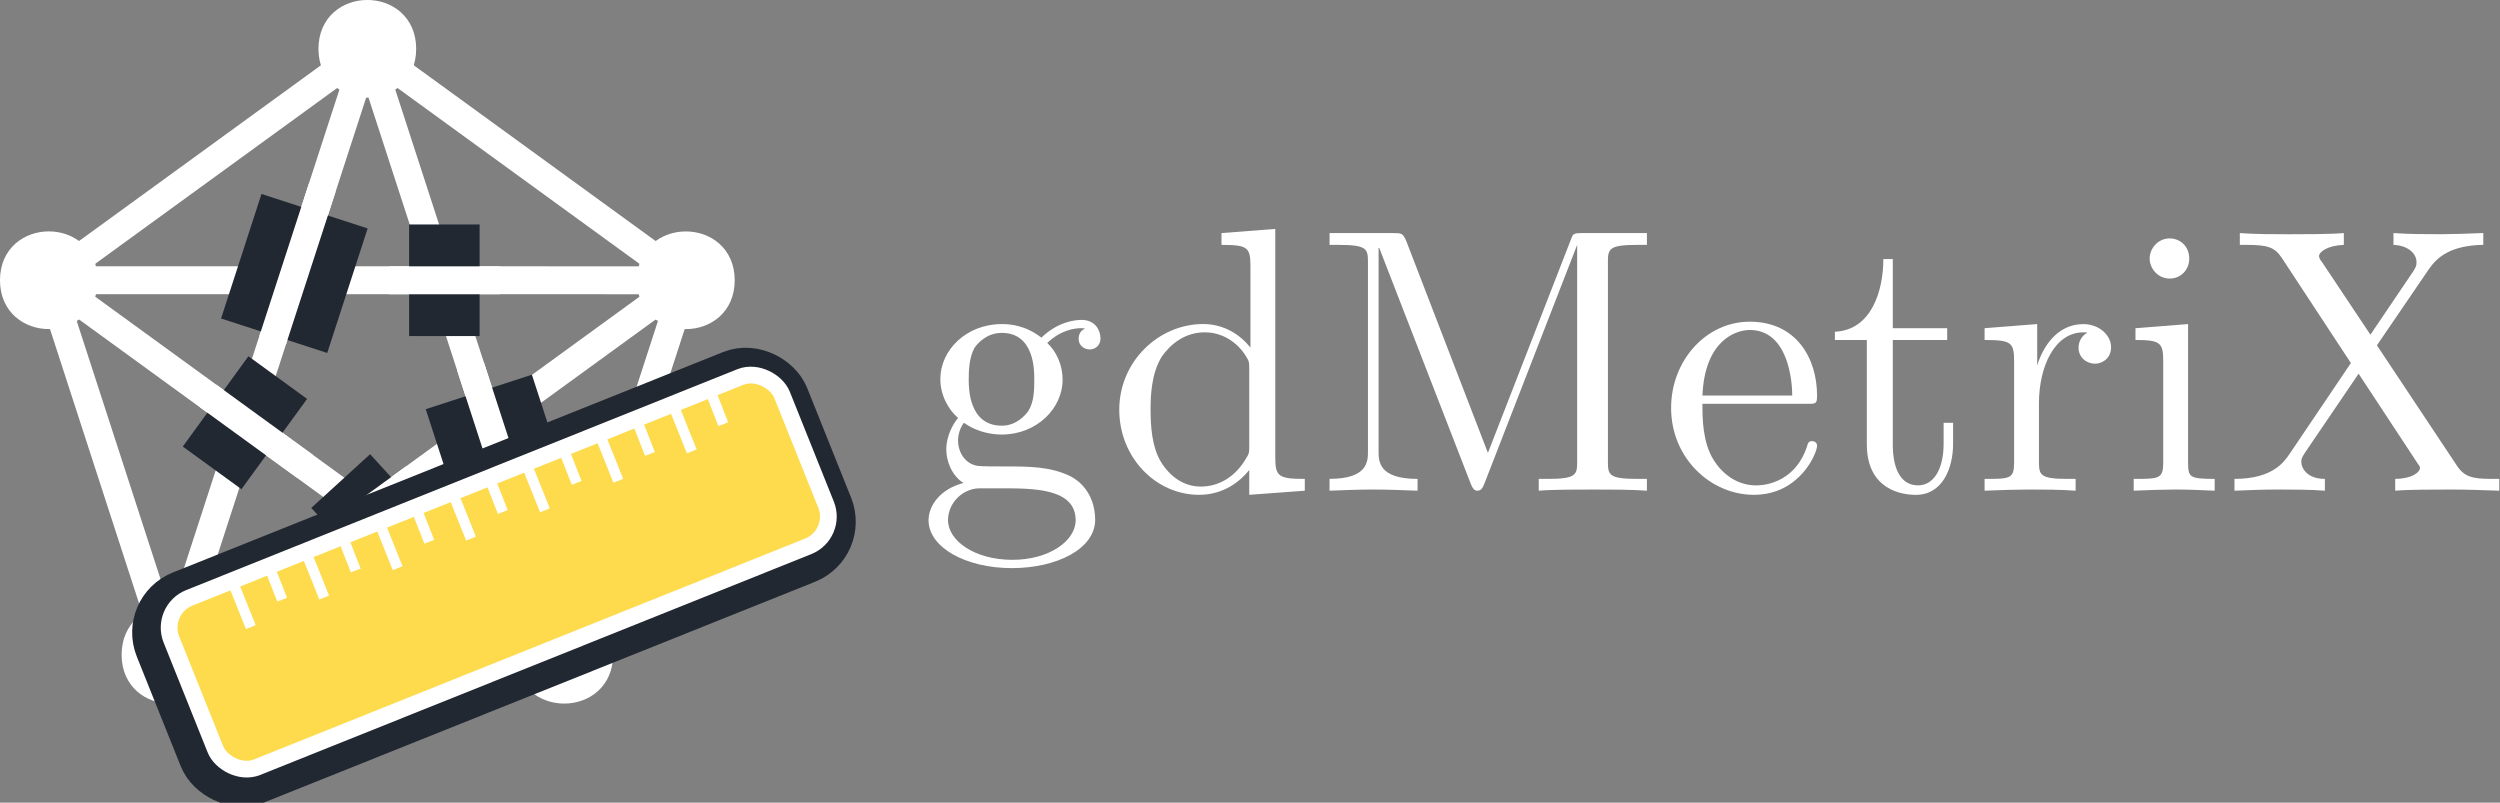 <?xml version="1.0" encoding="UTF-8" standalone="no"?>
<!-- Created with Inkscape (http://www.inkscape.org/) -->

<svg
   width="63.197mm"
   height="20.29mm"
   viewBox="0 0 63.197 20.29"
   version="1.1"
   id="svg1"
   xml:space="preserve"
   sodipodi:docname="g16.svg"
   inkscape:version="1.3.2 (091e20e, 2023-11-25, custom)"
   xmlns:inkscape="http://www.inkscape.org/namespaces/inkscape"
   xmlns:sodipodi="http://sodipodi.sourceforge.net/DTD/sodipodi-0.dtd"
   xmlns:xlink="http://www.w3.org/1999/xlink"
   xmlns="http://www.w3.org/2000/svg"
   xmlns:svg="http://www.w3.org/2000/svg"><rect x="0" y="0" width="63.197" height="20.29" fill="#808080" stroke="none"/><sodipodi:namedview
     id="namedview1"
     pagecolor="#ffffff"
     bordercolor="#666666"
     borderopacity="1.0"
     inkscape:showpageshadow="2"
     inkscape:pageopacity="0.0"
     inkscape:pagecheckerboard="0"
     inkscape:deskcolor="#d1d1d1"
     inkscape:document-units="mm"
     inkscape:zoom="3.6486734"
     inkscape:cx="142.10644"
     inkscape:cy="32.751629"
     inkscape:window-width="2560"
     inkscape:window-height="1377"
     inkscape:window-x="1912"
     inkscape:window-y="-3"
     inkscape:window-maximized="1"
     inkscape:current-layer="layer1" /><defs
     id="defs1"><g
       id="g9"><symbol
         overflow="visible"
         id="glyph0-0-2"><path
           style="stroke:none"
           d=""
           id="path1-8" /></symbol><symbol
         overflow="visible"
         id="glyph0-1-1"><path
           style="stroke:none"
           d="m 2.219,-1.719 c -0.875,0 -0.875,-1 -0.875,-1.219 0,-0.266 0.016,-0.594 0.156,-0.844 0.078,-0.109 0.312,-0.391 0.719,-0.391 0.859,0 0.859,0.984 0.859,1.219 0,0.266 0,0.594 -0.156,0.844 C 2.844,-2 2.609,-1.719 2.219,-1.719 Z M 1.062,-1.328 c 0,-0.031 0,-0.266 0.156,-0.469 0.391,0.281 0.812,0.312 1,0.312 0.922,0 1.609,-0.688 1.609,-1.453 0,-0.375 -0.156,-0.734 -0.406,-0.969 C 3.781,-4.25 4.141,-4.297 4.312,-4.297 c 0.031,0 0.078,0 0.109,0.016 C 4.312,-4.25 4.25,-4.141 4.25,-4.016 c 0,0.172 0.141,0.281 0.297,0.281 0.094,0 0.281,-0.062 0.281,-0.297 0,-0.172 -0.109,-0.484 -0.5,-0.484 -0.203,0 -0.641,0.062 -1.062,0.469 C 2.844,-4.375 2.438,-4.406 2.219,-4.406 c -0.938,0 -1.625,0.688 -1.625,1.453 0,0.438 0.219,0.812 0.469,1.031 -0.125,0.141 -0.312,0.469 -0.312,0.828 0,0.312 0.141,0.688 0.453,0.891 -0.609,0.156 -0.922,0.594 -0.922,0.984 0,0.719 0.984,1.266 2.203,1.266 1.172,0 2.203,-0.5 2.203,-1.281 0,-0.344 -0.125,-0.859 -0.641,-1.141 -0.531,-0.266 -1.109,-0.266 -1.719,-0.266 -0.25,0 -0.672,0 -0.75,-0.016 C 1.266,-0.703 1.062,-1 1.062,-1.328 Z M 2.5,1.828 c -1.016,0 -1.703,-0.516 -1.703,-1.047 0,-0.453 0.375,-0.828 0.812,-0.844 h 0.594 c 0.859,0 1.969,0 1.969,0.844 0,0.547 -0.703,1.047 -1.672,1.047 z m 0,0"
           id="path2-7" /></symbol><symbol
         overflow="visible"
         id="glyph0-2-0"><path
           style="stroke:none"
           d="m 3.781,-0.547 v 0.656 L 5.25,0 v -0.312 c -0.688,0 -0.781,-0.062 -0.781,-0.562 V -6.922 L 3.047,-6.812 V -6.5 c 0.688,0 0.766,0.062 0.766,0.562 v 2.156 c -0.281,-0.359 -0.719,-0.625 -1.25,-0.625 -1.172,0 -2.219,0.984 -2.219,2.266 0,1.266 0.969,2.25 2.109,2.25 0.641,0 1.078,-0.344 1.328,-0.656 z m 0,-2.672 v 2.047 c 0,0.172 0,0.188 -0.109,0.359 C 3.375,-0.328 2.938,-0.109 2.5,-0.109 2.047,-0.109 1.688,-0.375 1.453,-0.75 1.203,-1.156 1.172,-1.719 1.172,-2.141 1.172,-2.5 1.188,-3.094 1.469,-3.547 1.688,-3.859 2.062,-4.188 2.609,-4.188 c 0.344,0 0.766,0.156 1.062,0.594 0.109,0.172 0.109,0.188 0.109,0.375 z m 0,0"
           id="path3-2" /></symbol><symbol
         overflow="visible"
         id="glyph0-3-6"><path
           style="stroke:none"
           d="M 2.406,-6.594 C 2.312,-6.812 2.281,-6.812 2.047,-6.812 H 0.375 V -6.5 h 0.234 c 0.766,0 0.781,0.109 0.781,0.469 v 4.984 c 0,0.266 0,0.734 -1.016,0.734 V 0 c 0.344,-0.016 0.828,-0.031 1.156,-0.031 0.328,0 0.828,0.016 1.172,0.031 v -0.312 c -1.031,0 -1.031,-0.469 -1.031,-0.734 v -5.375 H 1.688 L 4.094,-0.219 C 4.141,-0.094 4.188,0 4.281,0 4.391,0 4.422,-0.078 4.469,-0.188 L 6.922,-6.5 v 5.719 c 0,0.359 -0.016,0.469 -0.781,0.469 H 5.906 V 0 c 0.359,-0.031 1.047,-0.031 1.438,-0.031 0.375,0 1.047,0 1.422,0.031 v -0.312 h -0.25 c -0.766,0 -0.781,-0.109 -0.781,-0.469 v -5.25 C 7.734,-6.391 7.75,-6.5 8.516,-6.5 h 0.25 v -0.312 h -1.688 C 6.812,-6.812 6.812,-6.797 6.75,-6.625 L 4.562,-1 Z m 0,0"
           id="path4-4" /></symbol><symbol
         overflow="visible"
         id="glyph0-4-4"><path
           style="stroke:none"
           d="M 1.109,-2.516 C 1.172,-4 2.016,-4.25 2.359,-4.25 c 1.016,0 1.125,1.344 1.125,1.734 z m 0,0.219 h 2.781 c 0.219,0 0.25,0 0.25,-0.219 0,-0.984 -0.547,-1.953 -1.781,-1.953 -1.156,0 -2.078,1.031 -2.078,2.281 0,1.328 1.047,2.297 2.188,2.297 C 3.688,0.109 4.141,-1 4.141,-1.188 4.141,-1.281 4.062,-1.312 4,-1.312 c -0.078,0 -0.109,0.062 -0.125,0.141 -0.344,1.031 -1.25,1.031 -1.344,1.031 -0.5,0 -0.891,-0.297 -1.125,-0.672 -0.297,-0.469 -0.297,-1.125 -0.297,-1.484 z m 0,0"
           id="path5-8" /></symbol><symbol
         overflow="visible"
         id="glyph0-5-9"><path
           style="stroke:none"
           d="m 1.719,-3.984 h 1.438 v -0.312 H 1.719 V -6.125 h -0.25 c 0,0.812 -0.297,1.875 -1.281,1.922 v 0.219 h 0.844 v 2.75 c 0,1.219 0.938,1.344 1.297,1.344 0.703,0 0.984,-0.703 0.984,-1.344 v -0.562 h -0.25 V -1.25 c 0,0.734 -0.297,1.109 -0.672,1.109 -0.672,0 -0.672,-0.906 -0.672,-1.078 z m 0,0"
           id="path6-5" /></symbol><symbol
         overflow="visible"
         id="glyph0-6-4"><path
           style="stroke:none"
           d="M 1.672,-3.312 V -4.406 L 0.281,-4.297 v 0.312 c 0.703,0 0.781,0.062 0.781,0.562 V -0.75 c 0,0.438 -0.109,0.438 -0.781,0.438 V 0 c 0.391,-0.016 0.859,-0.031 1.141,-0.031 0.391,0 0.859,0 1.266,0.031 V -0.312 H 2.469 c -0.734,0 -0.75,-0.109 -0.75,-0.469 V -2.312 c 0,-0.984 0.422,-1.875 1.172,-1.875 0.062,0 0.094,0 0.109,0.016 -0.031,0 -0.234,0.125 -0.234,0.391 0,0.266 0.219,0.422 0.438,0.422 0.172,0 0.422,-0.125 0.422,-0.438 0,-0.312 -0.312,-0.609 -0.734,-0.609 -0.734,0 -1.094,0.672 -1.219,1.094 z m 0,0"
           id="path7-1" /></symbol><symbol
         overflow="visible"
         id="glyph0-7-2"><path
           style="stroke:none"
           d="M 1.766,-4.406 0.375,-4.297 v 0.312 c 0.641,0 0.734,0.062 0.734,0.547 V -0.75 c 0,0.438 -0.109,0.438 -0.781,0.438 V 0 C 0.641,-0.016 1.188,-0.031 1.422,-0.031 1.781,-0.031 2.125,-0.016 2.469,0 v -0.312 c -0.672,0 -0.703,-0.047 -0.703,-0.438 z m 0.031,-1.734 c 0,-0.312 -0.234,-0.531 -0.516,-0.531 -0.312,0 -0.531,0.266 -0.531,0.531 0,0.266 0.219,0.531 0.531,0.531 0.281,0 0.516,-0.219 0.516,-0.531 z m 0,0"
           id="path8-2" /></symbol><symbol
         overflow="visible"
         id="glyph0-8"><path
           style="stroke:none"
           d="m 4,-3.844 1.375,-2.016 c 0.219,-0.312 0.562,-0.625 1.438,-0.641 v -0.312 c -0.375,0.016 -0.844,0.031 -1.094,0.031 -0.406,0 -0.891,0 -1.281,-0.031 V -6.5 c 0.391,0.016 0.609,0.234 0.609,0.453 0,0.109 -0.016,0.125 -0.078,0.234 L 3.828,-4.125 2.547,-6.047 C 2.516,-6.078 2.469,-6.156 2.469,-6.203 2.469,-6.312 2.688,-6.484 3.125,-6.5 v -0.312 c -0.359,0.031 -1.078,0.031 -1.453,0.031 -0.312,0 -0.938,0 -1.297,-0.031 V -6.5 h 0.188 c 0.547,0 0.734,0.062 0.922,0.344 L 3.312,-3.375 1.688,-0.969 C 1.547,-0.766 1.25,-0.312 0.234,-0.312 V 0 c 0.359,-0.016 0.781,-0.031 1.109,-0.031 0.375,0 0.922,0 1.281,0.031 V -0.312 C 2.156,-0.312 2,-0.594 2,-0.766 2,-0.859 2.031,-0.891 2.094,-1 l 1.422,-2.094 1.562,2.375 c 0.031,0.047 0.062,0.078 0.062,0.109 0,0.125 -0.219,0.297 -0.656,0.297 V 0 C 4.828,-0.031 5.562,-0.031 5.938,-0.031 c 0.422,0 0.875,0.016 1.297,0.031 v -0.312 h -0.188 c -0.516,0 -0.734,-0.047 -0.938,-0.359 z m 0,0"
           id="path9" /></symbol></g></defs><g
     inkscape:label="Ebene 1"
     inkscape:groupmode="layer"
     id="layer1"
     transform="translate(-9.587,-9.513)"><path
       style="fill:none;fill-opacity:1;fill-rule:evenodd;stroke:#000000;stroke-width:0.353;stroke-opacity:1"
       d="m 19.508,10.747 c 0,-0.846 -1.271,-0.846 -1.271,0 0,0.846 1.271,0.846 1.271,0 z m 0,0"
       id="path18" /><path
       style="fill:none;fill-opacity:1;fill-rule:evenodd;stroke:#000000;stroke-width:0.353;stroke-opacity:1"
       d="m 27.56,16.598 c 0,-0.847 -1.271,-0.847 -1.271,0 0,0.846 1.271,0.846 1.271,0 z m 0,0"
       id="path19" /><path
       style="fill:none;fill-opacity:1;fill-rule:evenodd;stroke:#000000;stroke-width:0.353;stroke-opacity:1"
       d="m 24.485,26.064 c 0,-0.847 -1.271,-0.847 -1.271,0 0,0.846 1.271,0.846 1.271,0 z m 0,0"
       id="path20" /><path
       style="fill:none;fill-opacity:1;fill-rule:evenodd;stroke:#000000;stroke-width:0.353;stroke-opacity:1"
       d="m 14.531,26.064 c 0,-0.847 -1.269,-0.847 -1.269,0 0,0.846 1.269,0.846 1.269,0 z m 0,0"
       id="path21" /><path
       style="fill:#ffffff;fill-opacity:1;fill-rule:evenodd;stroke:#ffffff;stroke-width:0.353;stroke-opacity:1"
       d="m 11.88,16.597 c 0,-1.411 -2.117,-1.411 -2.117,0 0,1.411 2.117,1.411 2.117,0 z m 0,0"
       id="path22" /><path
       style="fill:#ffffff;fill-opacity:1;fill-rule:evenodd;stroke:#ffffff;stroke-width:0.353;stroke-opacity:1"
       d="m 19.931,10.747 c 0,-1.411 -2.117,-1.411 -2.117,0 0,1.411 2.117,1.411 2.117,0 z m 0,0"
       id="path23" /><path
       style="fill:#ffffff;fill-opacity:1;fill-rule:evenodd;stroke:#ffffff;stroke-width:0.353;stroke-opacity:1"
       d="m 27.983,16.598 c 0,-1.411 -2.117,-1.411 -2.117,0 0,1.411 2.117,1.411 2.117,0 z m 0,0"
       id="path24" /><path
       style="fill:#ffffff;fill-opacity:1;fill-rule:evenodd;stroke:#ffffff;stroke-width:0.353;stroke-opacity:1"
       d="m 24.908,26.064 c 0,-1.411 -2.117,-1.411 -2.117,0 0,1.411 2.117,1.411 2.117,0 z m 0,0"
       id="path25" /><path
       style="fill:#ffffff;fill-opacity:1;fill-rule:evenodd;stroke:#ffffff;stroke-width:0.353;stroke-opacity:1"
       d="m 14.955,26.064 c 0,-1.411 -2.117,-1.411 -2.117,0 0,1.411 2.117,1.411 2.117,0 z m 0,0"
       id="path26" /><path
       style="fill:none;fill-opacity:1;stroke:#ffffff;stroke-width:0.706;stroke-linecap:butt;stroke-linejoin:round;stroke-miterlimit:10;stroke-opacity:1"
       d="m 10.821,16.597 8.052,-5.85 8.052,5.851 -3.076,9.466 h -9.954 l -3.074,-9.467 16.104,0.001 -13.028,9.466 4.976,-15.317 4.976,15.317 -13.028,-9.467"
       id="path27" /><path
       style="fill:none;fill-opacity:1;stroke:#222832;stroke-width:2.822;stroke-linecap:butt;stroke-linejoin:round;stroke-miterlimit:10;stroke-opacity:1"
       d="M 17.539,14.852 16.517,18"
       id="path28" /><path
       style="fill:none;fill-opacity:1;stroke:#222832;stroke-width:2.822;stroke-linecap:butt;stroke-linejoin:round;stroke-miterlimit:10;stroke-opacity:1"
       d="m 15.037,19.66 1.483,1.078"
       id="path29" /><path
       style="fill:none;fill-opacity:1;stroke:#222832;stroke-width:2.822;stroke-linecap:butt;stroke-linejoin:round;stroke-miterlimit:10;stroke-opacity:1"
       d="m 18.407,23.394 1.487,-1.358"
       id="path30" /><path
       style="fill:none;fill-opacity:1;stroke:#222832;stroke-width:2.822;stroke-linecap:butt;stroke-linejoin:round;stroke-miterlimit:10;stroke-opacity:1"
       d="M 22.219,21.047 21.691,19.421"
       id="path31" /><path
       style="fill:none;fill-opacity:1;stroke:#222832;stroke-width:2.822;stroke-linecap:butt;stroke-linejoin:round;stroke-miterlimit:10;stroke-opacity:1"
       d="M 21.711,16.598 H 19.929"
       id="path32" /><path
       style="fill:none;fill-opacity:1;stroke:#ffffff;stroke-width:0.706;stroke-linecap:butt;stroke-linejoin:round;stroke-miterlimit:10;stroke-opacity:1"
       d="m 17.687,23.311 2.365,-1.72"
       id="path33" /><path
       style="fill:none;fill-opacity:1;stroke:#ffffff;stroke-width:0.706;stroke-linecap:butt;stroke-linejoin:round;stroke-miterlimit:10;stroke-opacity:1"
       d="m 17.736,14.246 -1.26,3.878"
       id="path34" /><path
       style="fill:none;fill-opacity:1;stroke:#ffffff;stroke-width:0.706;stroke-linecap:butt;stroke-linejoin:round;stroke-miterlimit:10;stroke-opacity:1"
       d="M 22.365,21.495 21.479,18.767"
       id="path35" /><path
       style="fill:none;fill-opacity:1;stroke:#ffffff;stroke-width:0.706;stroke-linecap:butt;stroke-linejoin:round;stroke-miterlimit:10;stroke-opacity:1"
       d="M 22.218,16.598 H 19.424"
       id="path36" /><path
       style="fill:none;fill-opacity:1;stroke:#000000;stroke-width:0.706;stroke-linecap:butt;stroke-linejoin:round;stroke-miterlimit:10;stroke-dasharray:1.411;stroke-opacity:1"
       d="m 16.915,16.775 z m 0,0"
       id="path37" /><path
       style="fill:none;fill-opacity:1;stroke:#ffffff;stroke-width:0.706;stroke-linecap:butt;stroke-linejoin:round;stroke-miterlimit:10;stroke-opacity:1"
       d="m 14.851,19.525 2.453,1.782"
       id="path38" /><g
       style="fill:#000000;fill-opacity:1"
       id="g44"
       transform="matrix(0.353,0,0,0.353,11.949,9.46)" /><g
       id="g39-1"
       transform="matrix(0.327,-0.131,0.131,0.327,-55.241,95.84)"
       style="stroke:#222832;stroke-width:4.686;stroke-dasharray:none;stroke-opacity:1"><rect
         style="fill:#fddb4d;fill-opacity:1;fill-rule:evenodd;stroke:#222832;stroke-width:4.686;stroke-linecap:round;stroke-linejoin:miter;stroke-dasharray:none;stroke-dashoffset:0;stroke-opacity:1"
         id="rect1-1"
         width="47.138"
         height="13.071"
         x="255.902"
         y="-113.958"
         ry="2.296" /><path
         style="fill:none;stroke:#222832;stroke-width:4.686;stroke-linecap:butt;stroke-linejoin:miter;stroke-dasharray:none;stroke-opacity:1"
         d="m 261.511,-113.663 v 3.289"
         id="path39-45" /><path
         style="fill:none;stroke:#222832;stroke-width:4.686;stroke-linecap:butt;stroke-linejoin:miter;stroke-dasharray:none;stroke-opacity:1"
         d="m 264.346,-113.664 v 3.289"
         id="path39-6-3" /><path
         style="fill:none;stroke:#222832;stroke-width:4.686;stroke-linecap:butt;stroke-linejoin:miter;stroke-dasharray:none;stroke-opacity:1"
         d="m 267.181,-113.673 v 3.289"
         id="path39-60-2"
         inkscape:transform-center-x="1.1130429"
         inkscape:transform-center-y="0.065907098" /><path
         style="fill:none;stroke:#222832;stroke-width:4.686;stroke-linecap:butt;stroke-linejoin:miter;stroke-dasharray:none;stroke-opacity:1"
         d="m 270.015,-113.674 v 3.289"
         id="path39-6-0-2"
         inkscape:transform-center-x="0.11304135"
         inkscape:transform-center-y="0.06545907" /><path
         style="fill:none;stroke:#222832;stroke-width:4.686;stroke-linecap:butt;stroke-linejoin:miter;stroke-dasharray:none;stroke-opacity:1"
         d="m 272.85,-113.668 v 3.289"
         id="path39-0-2" /><path
         style="fill:none;stroke:#222832;stroke-width:4.686;stroke-linecap:butt;stroke-linejoin:miter;stroke-dasharray:none;stroke-opacity:1"
         d="M 275.685,-113.669 V -110.38"
         id="path39-6-8-4" /><path
         style="fill:none;stroke:#222832;stroke-width:4.686;stroke-linecap:butt;stroke-linejoin:miter;stroke-dasharray:none;stroke-opacity:1"
         d="m 278.519,-113.678 v 3.289"
         id="path39-60-5-16"
         inkscape:transform-center-x="1.1130429"
         inkscape:transform-center-y="0.065907098" /><path
         style="fill:none;stroke:#222832;stroke-width:4.686;stroke-linecap:butt;stroke-linejoin:miter;stroke-dasharray:none;stroke-opacity:1"
         d="m 281.354,-113.68 v 3.289"
         id="path39-6-0-7-2"
         inkscape:transform-center-x="0.11304135"
         inkscape:transform-center-y="0.06545907" /><path
         style="fill:none;stroke:#222832;stroke-width:4.686;stroke-linecap:butt;stroke-linejoin:miter;stroke-dasharray:none;stroke-opacity:1"
         d="m 281.354,-113.59 v 3.289"
         id="path39-4-4" /><path
         style="fill:none;stroke:#222832;stroke-width:4.686;stroke-linecap:butt;stroke-linejoin:miter;stroke-dasharray:none;stroke-opacity:1"
         d="m 284.189,-113.592 v 3.289"
         id="path39-6-82-7" /><path
         style="fill:none;stroke:#222832;stroke-width:4.686;stroke-linecap:butt;stroke-linejoin:miter;stroke-dasharray:none;stroke-opacity:1"
         d="m 287.023,-113.601 v 3.289"
         id="path39-60-6-7"
         inkscape:transform-center-x="1.1130429"
         inkscape:transform-center-y="0.065907098" /><path
         style="fill:none;stroke:#222832;stroke-width:4.686;stroke-linecap:butt;stroke-linejoin:miter;stroke-dasharray:none;stroke-opacity:1"
         d="m 289.858,-113.602 v 3.289"
         id="path39-6-0-1-8"
         inkscape:transform-center-x="0.11304135"
         inkscape:transform-center-y="0.06545907" /><path
         style="fill:none;stroke:#222832;stroke-width:4.686;stroke-linecap:butt;stroke-linejoin:miter;stroke-dasharray:none;stroke-opacity:1"
         d="m 292.693,-113.596 v 3.289"
         id="path39-0-6-8" /><path
         style="fill:none;stroke:#222832;stroke-width:4.686;stroke-linecap:butt;stroke-linejoin:miter;stroke-dasharray:none;stroke-opacity:1"
         d="m 295.527,-113.597 v 3.289"
         id="path39-6-8-8-4" /><path
         style="fill:none;stroke:#222832;stroke-width:4.686;stroke-linecap:butt;stroke-linejoin:miter;stroke-dasharray:none;stroke-opacity:1"
         d="m 298.362,-113.606 v 3.289"
         id="path39-60-5-1-5"
         inkscape:transform-center-x="1.1130429"
         inkscape:transform-center-y="0.065907098" /></g><rect
       style="fill:#fddb4d;fill-opacity:1;fill-rule:evenodd;stroke:#ffffff;stroke-width:0.423;stroke-linecap:round;stroke-linejoin:miter;stroke-dasharray:none;stroke-dashoffset:0;stroke-opacity:1"
       id="rect1"
       width="16.629"
       height="4.611"
       x="3.369"
       y="28.205"
       ry="0.81"
       transform="rotate(-21.838)" /><path
       style="fill:none;stroke:#ffffff;stroke-width:0.265px;stroke-linecap:butt;stroke-linejoin:miter;stroke-opacity:1"
       d="m 15.495,24.288 0.432,1.077"
       id="path39" /><path
       style="fill:none;stroke:#ffffff;stroke-width:0.265px;stroke-linecap:butt;stroke-linejoin:miter;stroke-opacity:1"
       d="m 16.423,23.916 0.296,0.756"
       id="path39-6"
       sodipodi:nodetypes="cc" /><path
       style="fill:none;stroke:#ffffff;stroke-width:0.265px;stroke-linecap:butt;stroke-linejoin:miter;stroke-opacity:1"
       d="m 18.284,23.177 0.296,0.756"
       id="path39-6-9"
       sodipodi:nodetypes="cc" /><path
       style="fill:none;stroke:#ffffff;stroke-width:0.265px;stroke-linecap:butt;stroke-linejoin:miter;stroke-opacity:1"
       d="m 20.142,22.452 0.296,0.756"
       id="path39-6-36"
       sodipodi:nodetypes="cc" /><path
       style="fill:none;stroke:#ffffff;stroke-width:0.265px;stroke-linecap:butt;stroke-linejoin:miter;stroke-opacity:1"
       d="m 17.35,23.541 0.432,1.077"
       id="path39-60"
       inkscape:transform-center-x="1.1130429"
       inkscape:transform-center-y="0.065907098" /><path
       style="fill:none;stroke:#ffffff;stroke-width:0.265px;stroke-linecap:butt;stroke-linejoin:miter;stroke-opacity:1"
       d="m 19.207,22.799 0.432,1.077"
       id="path39-0" /><path
       style="fill:none;stroke:#ffffff;stroke-width:0.265px;stroke-linecap:butt;stroke-linejoin:miter;stroke-opacity:1"
       d="m 21.062,22.051 0.432,1.077"
       id="path39-60-5"
       inkscape:transform-center-x="1.1130429"
       inkscape:transform-center-y="0.065907098" /><path
       style="fill:none;stroke:#ffffff;stroke-width:0.265px;stroke-linecap:butt;stroke-linejoin:miter;stroke-opacity:1"
       d="m 22.93,21.336 0.432,1.077"
       id="path39-6-82" /><path
       style="fill:none;stroke:#ffffff;stroke-width:0.265px;stroke-linecap:butt;stroke-linejoin:miter;stroke-opacity:1"
       d="m 24.785,20.589 0.432,1.077"
       id="path39-6-0-1"
       inkscape:transform-center-x="0.11304135"
       inkscape:transform-center-y="0.06545907" /><path
       style="fill:none;stroke:#ffffff;stroke-width:0.265px;stroke-linecap:butt;stroke-linejoin:miter;stroke-opacity:1"
       d="m 26.642,19.846 0.432,1.077"
       id="path39-6-8-8" /><path
       style="fill:none;stroke:#ffffff;stroke-width:0.265px;stroke-linecap:butt;stroke-linejoin:miter;stroke-opacity:1"
       d="m 22.001,21.7 0.296,0.756"
       id="path39-6-30"
       sodipodi:nodetypes="cc" /><path
       style="fill:none;stroke:#ffffff;stroke-width:0.265px;stroke-linecap:butt;stroke-linejoin:miter;stroke-opacity:1"
       d="m 23.868,20.963 0.296,0.756"
       id="path39-6-30-1"
       sodipodi:nodetypes="cc" /><path
       style="fill:none;stroke:#ffffff;stroke-width:0.265px;stroke-linecap:butt;stroke-linejoin:miter;stroke-opacity:1"
       d="m 25.721,20.231 0.296,0.756"
       id="path39-6-30-1-6"
       sodipodi:nodetypes="cc" /><path
       style="fill:none;stroke:#ffffff;stroke-width:0.265px;stroke-linecap:butt;stroke-linejoin:miter;stroke-opacity:1"
       d="m 27.575,19.48 0.296,0.756"
       id="path39-6-30-1-6-7"
       sodipodi:nodetypes="cc" /><g
       style="fill:#ffffff;fill-opacity:1"
       id="g16"
       transform="matrix(0.956,0,0,0.956,31.834,14.276)"><use
         xlink:href="#glyph0-1-1"
         x="1"
         y="7.993"
         id="use9"
         style="fill:#ffffff;fill-opacity:1" /><use
         xlink:href="#glyph0-2-0"
         x="5.981"
         y="7.993"
         id="use10"
         style="fill:#ffffff;fill-opacity:1" /><use
         xlink:href="#glyph0-3-6"
         x="11.511"
         y="7.993"
         id="use11"
         style="fill:#ffffff;fill-opacity:1" /><use
         xlink:href="#glyph0-4-4"
         x="20.636"
         y="7.993"
         id="use12"
         style="fill:#ffffff;fill-opacity:1" /><use
         xlink:href="#glyph0-5-9"
         x="25.06"
         y="7.993"
         id="use13"
         style="fill:#ffffff;fill-opacity:1" /><use
         xlink:href="#glyph0-6-4"
         x="28.925"
         y="7.993"
         id="use14"
         style="fill:#ffffff;fill-opacity:1" /><use
         xlink:href="#glyph0-7-2"
         x="32.821"
         y="7.993"
         id="use15"
         style="fill:#ffffff;fill-opacity:1" /><use
         xlink:href="#glyph0-8"
         x="35.58"
         y="7.993"
         id="use16"
         style="fill:#ffffff;fill-opacity:1" /></g></g></svg>
